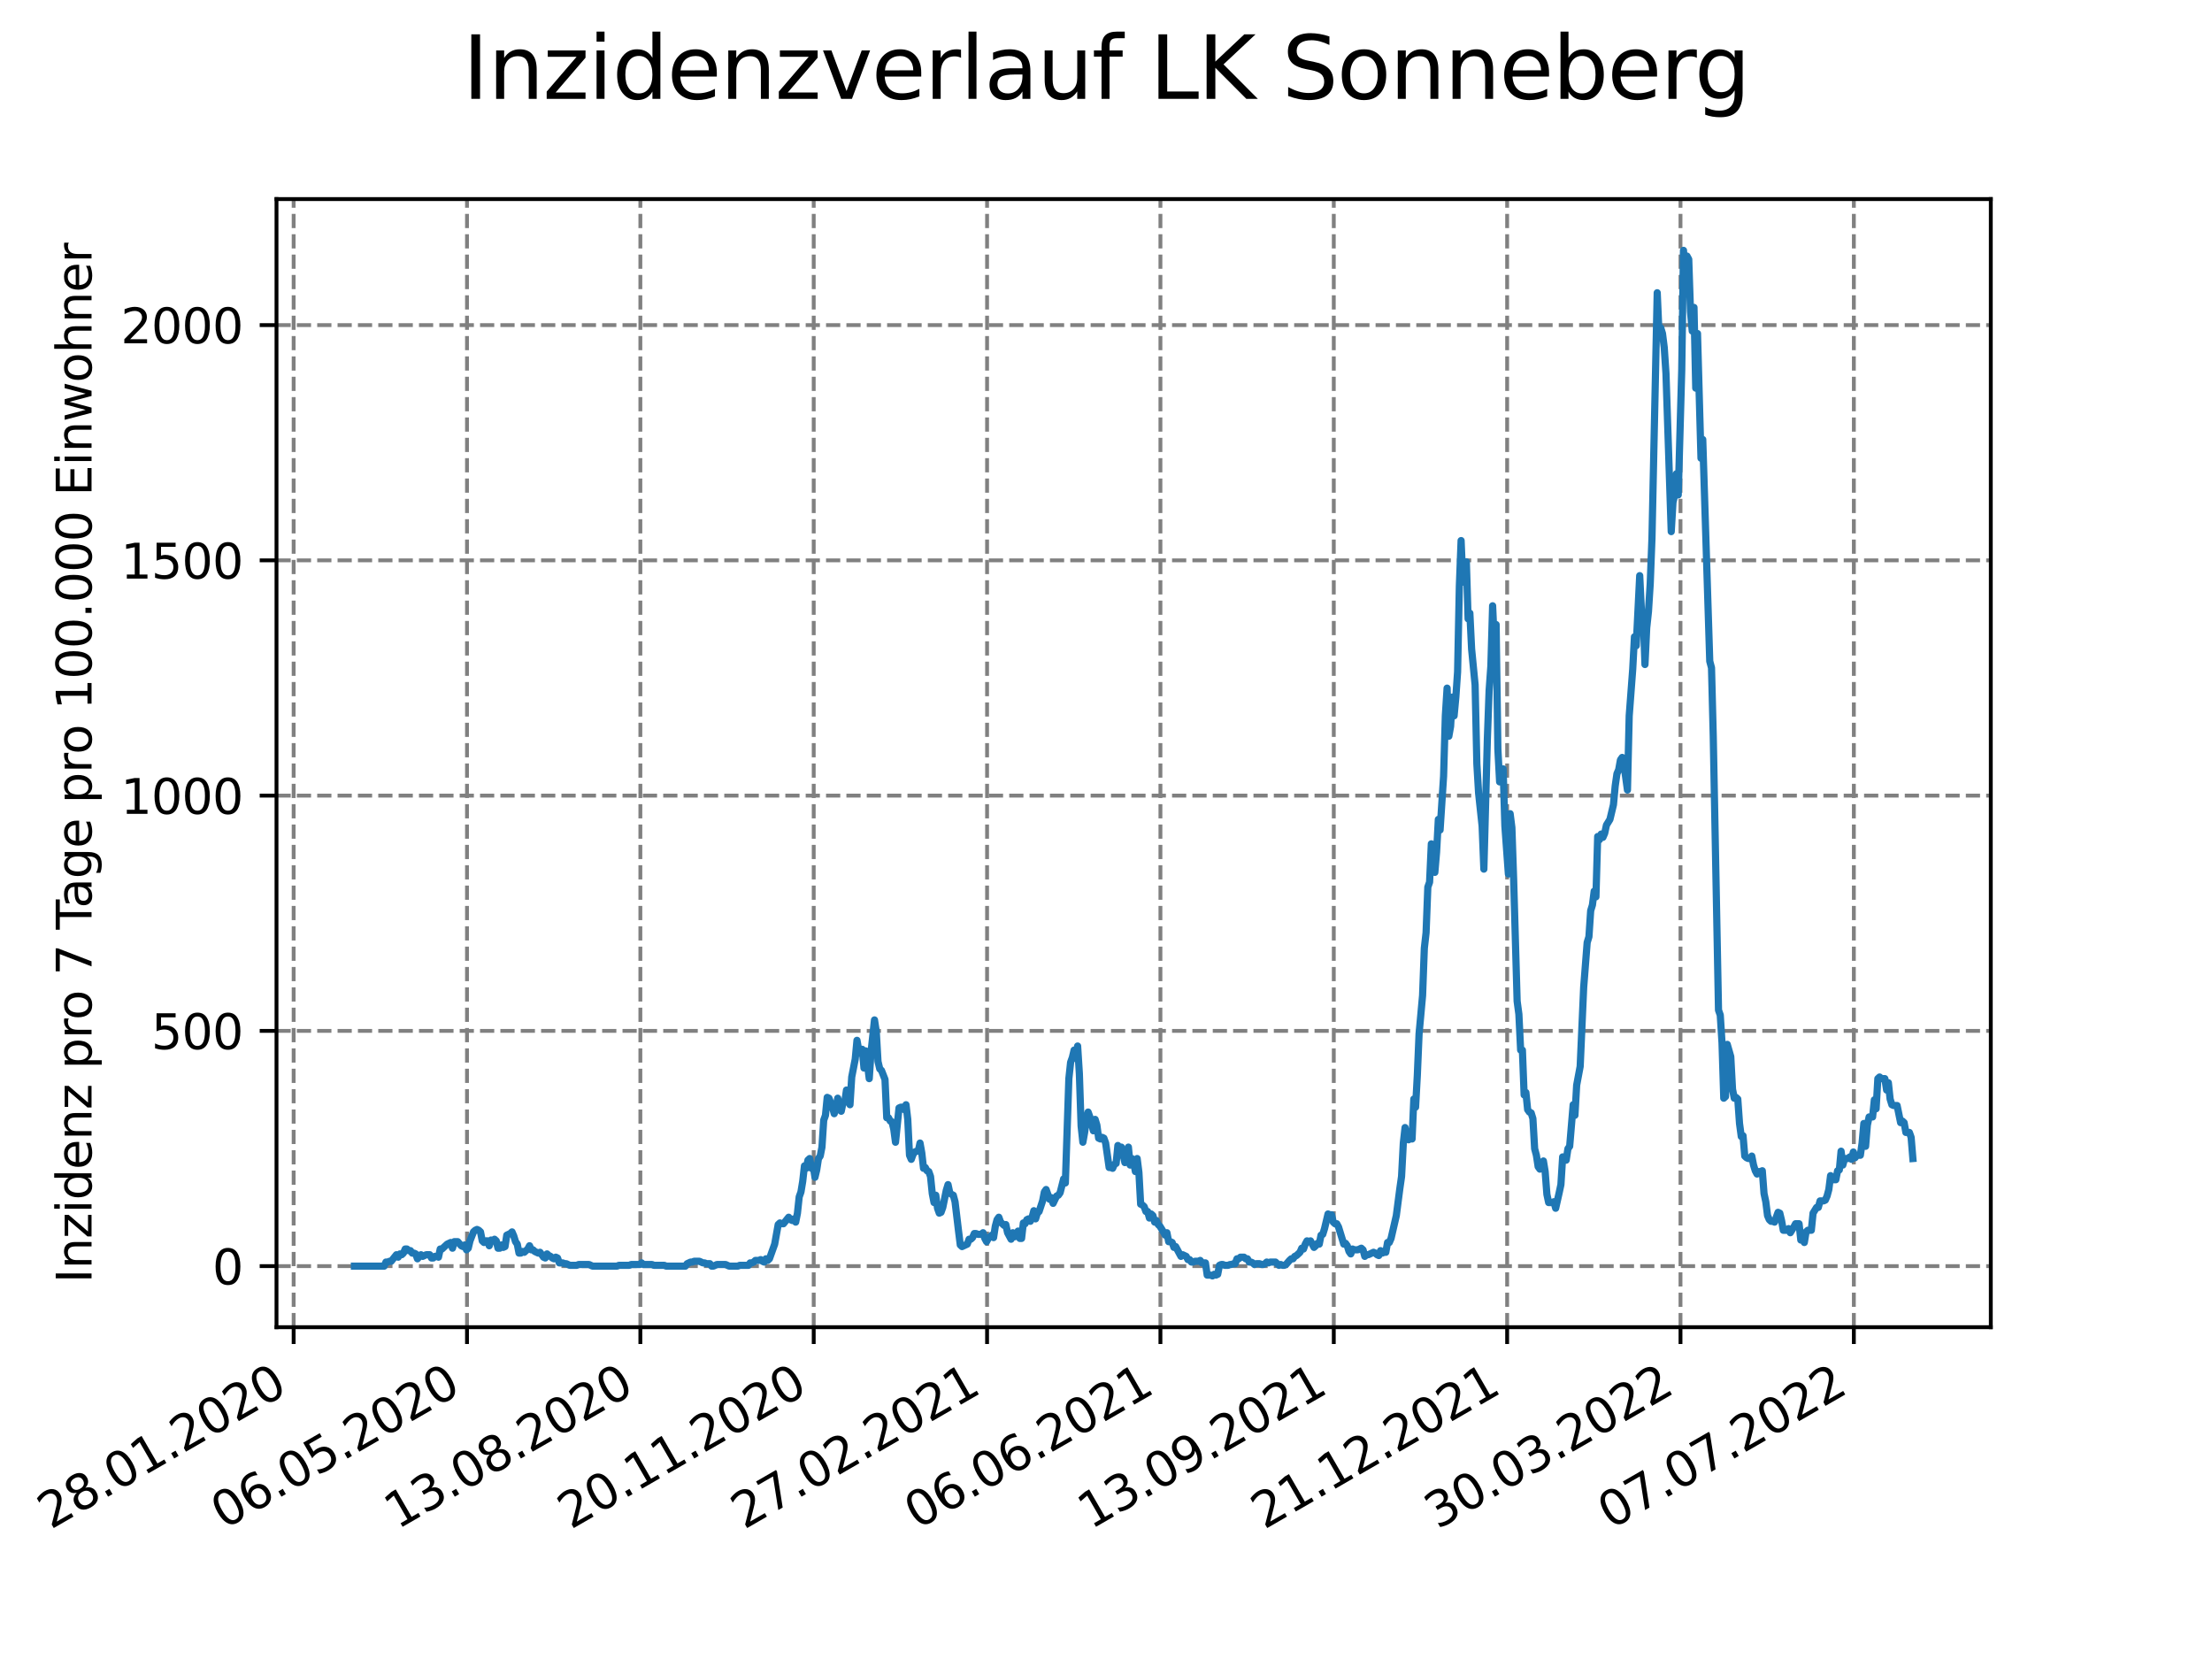 <?xml version="1.0" encoding="utf-8" standalone="no"?>
<!DOCTYPE svg PUBLIC "-//W3C//DTD SVG 1.1//EN"
  "http://www.w3.org/Graphics/SVG/1.1/DTD/svg11.dtd">
<svg xmlns:xlink="http://www.w3.org/1999/xlink" width="460.8pt" height="345.6pt" viewBox="0 0 460.8 345.6" xmlns="http://www.w3.org/2000/svg" version="1.1">
 <defs>
  <style type="text/css">*{stroke-linejoin: round; stroke-linecap: butt}</style>
 </defs>
 <g id="figure_1">
  <g id="patch_1">
   <path d="M 0 345.6 
L 460.8 345.6 
L 460.8 0 
L 0 0 
z
" style="fill: #ffffff"/>
  </g>
  <g id="axes_1">
   <g id="patch_2">
    <path d="M 57.6 276.48 
L 414.72 276.48 
L 414.72 41.472 
L 57.6 41.472 
z
" style="fill: #ffffff"/>
   </g>
   <g id="matplotlib.axis_1">
    <g id="xtick_1">
     <g id="line2d_1">
      <path d="M 61.172 276.48 
L 61.172 41.472 
" clip-path="url(#pd74b40a196)" style="fill: none; stroke-dasharray: 2.96,1.28; stroke-dashoffset: 0; stroke: #808080; stroke-width: 0.8"/>
     </g>
     <g id="line2d_2">
      <defs>
       <path id="m730371258c" d="M 0 0 
L 0 3.5 
" style="stroke: #000000; stroke-width: 0.8"/>
      </defs>
      <g>
       <use xlink:href="#m730371258c" x="61.172" y="276.48" style="stroke: #000000; stroke-width: 0.8"/>
      </g>
     </g>
     <g id="text_1">
      <!-- 28.01.2020 -->
      <g transform="translate(10.547 318.689)rotate(-30)scale(0.1 -0.1)">
       <defs>
        <path id="DejaVuSans-32" d="M 1228 531 
L 3431 531 
L 3431 0 
L 469 0 
L 469 531 
Q 828 903 1448 1529 
Q 2069 2156 2228 2338 
Q 2531 2678 2651 2914 
Q 2772 3150 2772 3378 
Q 2772 3750 2511 3984 
Q 2250 4219 1831 4219 
Q 1534 4219 1204 4116 
Q 875 4013 500 3803 
L 500 4441 
Q 881 4594 1212 4672 
Q 1544 4750 1819 4750 
Q 2544 4750 2975 4387 
Q 3406 4025 3406 3419 
Q 3406 3131 3298 2873 
Q 3191 2616 2906 2266 
Q 2828 2175 2409 1742 
Q 1991 1309 1228 531 
z
" transform="scale(0.016)"/>
        <path id="DejaVuSans-38" d="M 2034 2216 
Q 1584 2216 1326 1975 
Q 1069 1734 1069 1313 
Q 1069 891 1326 650 
Q 1584 409 2034 409 
Q 2484 409 2743 651 
Q 3003 894 3003 1313 
Q 3003 1734 2745 1975 
Q 2488 2216 2034 2216 
z
M 1403 2484 
Q 997 2584 770 2862 
Q 544 3141 544 3541 
Q 544 4100 942 4425 
Q 1341 4750 2034 4750 
Q 2731 4750 3128 4425 
Q 3525 4100 3525 3541 
Q 3525 3141 3298 2862 
Q 3072 2584 2669 2484 
Q 3125 2378 3379 2068 
Q 3634 1759 3634 1313 
Q 3634 634 3220 271 
Q 2806 -91 2034 -91 
Q 1263 -91 848 271 
Q 434 634 434 1313 
Q 434 1759 690 2068 
Q 947 2378 1403 2484 
z
M 1172 3481 
Q 1172 3119 1398 2916 
Q 1625 2713 2034 2713 
Q 2441 2713 2670 2916 
Q 2900 3119 2900 3481 
Q 2900 3844 2670 4047 
Q 2441 4250 2034 4250 
Q 1625 4250 1398 4047 
Q 1172 3844 1172 3481 
z
" transform="scale(0.016)"/>
        <path id="DejaVuSans-2e" d="M 684 794 
L 1344 794 
L 1344 0 
L 684 0 
L 684 794 
z
" transform="scale(0.016)"/>
        <path id="DejaVuSans-30" d="M 2034 4250 
Q 1547 4250 1301 3770 
Q 1056 3291 1056 2328 
Q 1056 1369 1301 889 
Q 1547 409 2034 409 
Q 2525 409 2770 889 
Q 3016 1369 3016 2328 
Q 3016 3291 2770 3770 
Q 2525 4250 2034 4250 
z
M 2034 4750 
Q 2819 4750 3233 4129 
Q 3647 3509 3647 2328 
Q 3647 1150 3233 529 
Q 2819 -91 2034 -91 
Q 1250 -91 836 529 
Q 422 1150 422 2328 
Q 422 3509 836 4129 
Q 1250 4750 2034 4750 
z
" transform="scale(0.016)"/>
        <path id="DejaVuSans-31" d="M 794 531 
L 1825 531 
L 1825 4091 
L 703 3866 
L 703 4441 
L 1819 4666 
L 2450 4666 
L 2450 531 
L 3481 531 
L 3481 0 
L 794 0 
L 794 531 
z
" transform="scale(0.016)"/>
       </defs>
       <use xlink:href="#DejaVuSans-32"/>
       <use xlink:href="#DejaVuSans-38" x="63.623"/>
       <use xlink:href="#DejaVuSans-2e" x="127.246"/>
       <use xlink:href="#DejaVuSans-30" x="159.033"/>
       <use xlink:href="#DejaVuSans-31" x="222.656"/>
       <use xlink:href="#DejaVuSans-2e" x="286.279"/>
       <use xlink:href="#DejaVuSans-32" x="318.066"/>
       <use xlink:href="#DejaVuSans-30" x="381.689"/>
       <use xlink:href="#DejaVuSans-32" x="445.312"/>
       <use xlink:href="#DejaVuSans-30" x="508.936"/>
      </g>
     </g>
    </g>
    <g id="xtick_2">
     <g id="line2d_3">
      <path d="M 97.285 276.48 
L 97.285 41.472 
" clip-path="url(#pd74b40a196)" style="fill: none; stroke-dasharray: 2.96,1.28; stroke-dashoffset: 0; stroke: #808080; stroke-width: 0.8"/>
     </g>
     <g id="line2d_4">
      <g>
       <use xlink:href="#m730371258c" x="97.285" y="276.48" style="stroke: #000000; stroke-width: 0.8"/>
      </g>
     </g>
     <g id="text_2">
      <!-- 06.05.2020 -->
      <g transform="translate(46.66 318.689)rotate(-30)scale(0.1 -0.1)">
       <defs>
        <path id="DejaVuSans-36" d="M 2113 2584 
Q 1688 2584 1439 2293 
Q 1191 2003 1191 1497 
Q 1191 994 1439 701 
Q 1688 409 2113 409 
Q 2538 409 2786 701 
Q 3034 994 3034 1497 
Q 3034 2003 2786 2293 
Q 2538 2584 2113 2584 
z
M 3366 4563 
L 3366 3988 
Q 3128 4100 2886 4159 
Q 2644 4219 2406 4219 
Q 1781 4219 1451 3797 
Q 1122 3375 1075 2522 
Q 1259 2794 1537 2939 
Q 1816 3084 2150 3084 
Q 2853 3084 3261 2657 
Q 3669 2231 3669 1497 
Q 3669 778 3244 343 
Q 2819 -91 2113 -91 
Q 1303 -91 875 529 
Q 447 1150 447 2328 
Q 447 3434 972 4092 
Q 1497 4750 2381 4750 
Q 2619 4750 2861 4703 
Q 3103 4656 3366 4563 
z
" transform="scale(0.016)"/>
        <path id="DejaVuSans-35" d="M 691 4666 
L 3169 4666 
L 3169 4134 
L 1269 4134 
L 1269 2991 
Q 1406 3038 1543 3061 
Q 1681 3084 1819 3084 
Q 2600 3084 3056 2656 
Q 3513 2228 3513 1497 
Q 3513 744 3044 326 
Q 2575 -91 1722 -91 
Q 1428 -91 1123 -41 
Q 819 9 494 109 
L 494 744 
Q 775 591 1075 516 
Q 1375 441 1709 441 
Q 2250 441 2565 725 
Q 2881 1009 2881 1497 
Q 2881 1984 2565 2268 
Q 2250 2553 1709 2553 
Q 1456 2553 1204 2497 
Q 953 2441 691 2322 
L 691 4666 
z
" transform="scale(0.016)"/>
       </defs>
       <use xlink:href="#DejaVuSans-30"/>
       <use xlink:href="#DejaVuSans-36" x="63.623"/>
       <use xlink:href="#DejaVuSans-2e" x="127.246"/>
       <use xlink:href="#DejaVuSans-30" x="159.033"/>
       <use xlink:href="#DejaVuSans-35" x="222.656"/>
       <use xlink:href="#DejaVuSans-2e" x="286.279"/>
       <use xlink:href="#DejaVuSans-32" x="318.066"/>
       <use xlink:href="#DejaVuSans-30" x="381.689"/>
       <use xlink:href="#DejaVuSans-32" x="445.312"/>
       <use xlink:href="#DejaVuSans-30" x="508.936"/>
      </g>
     </g>
    </g>
    <g id="xtick_3">
     <g id="line2d_5">
      <path d="M 133.398 276.48 
L 133.398 41.472 
" clip-path="url(#pd74b40a196)" style="fill: none; stroke-dasharray: 2.96,1.28; stroke-dashoffset: 0; stroke: #808080; stroke-width: 0.8"/>
     </g>
     <g id="line2d_6">
      <g>
       <use xlink:href="#m730371258c" x="133.398" y="276.48" style="stroke: #000000; stroke-width: 0.8"/>
      </g>
     </g>
     <g id="text_3">
      <!-- 13.08.2020 -->
      <g transform="translate(82.773 318.689)rotate(-30)scale(0.1 -0.1)">
       <defs>
        <path id="DejaVuSans-33" d="M 2597 2516 
Q 3050 2419 3304 2112 
Q 3559 1806 3559 1356 
Q 3559 666 3084 287 
Q 2609 -91 1734 -91 
Q 1441 -91 1130 -33 
Q 819 25 488 141 
L 488 750 
Q 750 597 1062 519 
Q 1375 441 1716 441 
Q 2309 441 2620 675 
Q 2931 909 2931 1356 
Q 2931 1769 2642 2001 
Q 2353 2234 1838 2234 
L 1294 2234 
L 1294 2753 
L 1863 2753 
Q 2328 2753 2575 2939 
Q 2822 3125 2822 3475 
Q 2822 3834 2567 4026 
Q 2313 4219 1838 4219 
Q 1578 4219 1281 4162 
Q 984 4106 628 3988 
L 628 4550 
Q 988 4650 1302 4700 
Q 1616 4750 1894 4750 
Q 2613 4750 3031 4423 
Q 3450 4097 3450 3541 
Q 3450 3153 3228 2886 
Q 3006 2619 2597 2516 
z
" transform="scale(0.016)"/>
       </defs>
       <use xlink:href="#DejaVuSans-31"/>
       <use xlink:href="#DejaVuSans-33" x="63.623"/>
       <use xlink:href="#DejaVuSans-2e" x="127.246"/>
       <use xlink:href="#DejaVuSans-30" x="159.033"/>
       <use xlink:href="#DejaVuSans-38" x="222.656"/>
       <use xlink:href="#DejaVuSans-2e" x="286.279"/>
       <use xlink:href="#DejaVuSans-32" x="318.066"/>
       <use xlink:href="#DejaVuSans-30" x="381.689"/>
       <use xlink:href="#DejaVuSans-32" x="445.312"/>
       <use xlink:href="#DejaVuSans-30" x="508.936"/>
      </g>
     </g>
    </g>
    <g id="xtick_4">
     <g id="line2d_7">
      <path d="M 169.512 276.48 
L 169.512 41.472 
" clip-path="url(#pd74b40a196)" style="fill: none; stroke-dasharray: 2.96,1.28; stroke-dashoffset: 0; stroke: #808080; stroke-width: 0.8"/>
     </g>
     <g id="line2d_8">
      <g>
       <use xlink:href="#m730371258c" x="169.512" y="276.48" style="stroke: #000000; stroke-width: 0.8"/>
      </g>
     </g>
     <g id="text_4">
      <!-- 20.11.2020 -->
      <g transform="translate(118.886 318.689)rotate(-30)scale(0.1 -0.1)">
       <use xlink:href="#DejaVuSans-32"/>
       <use xlink:href="#DejaVuSans-30" x="63.623"/>
       <use xlink:href="#DejaVuSans-2e" x="127.246"/>
       <use xlink:href="#DejaVuSans-31" x="159.033"/>
       <use xlink:href="#DejaVuSans-31" x="222.656"/>
       <use xlink:href="#DejaVuSans-2e" x="286.279"/>
       <use xlink:href="#DejaVuSans-32" x="318.066"/>
       <use xlink:href="#DejaVuSans-30" x="381.689"/>
       <use xlink:href="#DejaVuSans-32" x="445.312"/>
       <use xlink:href="#DejaVuSans-30" x="508.936"/>
      </g>
     </g>
    </g>
    <g id="xtick_5">
     <g id="line2d_9">
      <path d="M 205.625 276.48 
L 205.625 41.472 
" clip-path="url(#pd74b40a196)" style="fill: none; stroke-dasharray: 2.96,1.28; stroke-dashoffset: 0; stroke: #808080; stroke-width: 0.8"/>
     </g>
     <g id="line2d_10">
      <g>
       <use xlink:href="#m730371258c" x="205.625" y="276.48" style="stroke: #000000; stroke-width: 0.8"/>
      </g>
     </g>
     <g id="text_5">
      <!-- 27.02.2021 -->
      <g transform="translate(155 318.689)rotate(-30)scale(0.1 -0.1)">
       <defs>
        <path id="DejaVuSans-37" d="M 525 4666 
L 3525 4666 
L 3525 4397 
L 1831 0 
L 1172 0 
L 2766 4134 
L 525 4134 
L 525 4666 
z
" transform="scale(0.016)"/>
       </defs>
       <use xlink:href="#DejaVuSans-32"/>
       <use xlink:href="#DejaVuSans-37" x="63.623"/>
       <use xlink:href="#DejaVuSans-2e" x="127.246"/>
       <use xlink:href="#DejaVuSans-30" x="159.033"/>
       <use xlink:href="#DejaVuSans-32" x="222.656"/>
       <use xlink:href="#DejaVuSans-2e" x="286.279"/>
       <use xlink:href="#DejaVuSans-32" x="318.066"/>
       <use xlink:href="#DejaVuSans-30" x="381.689"/>
       <use xlink:href="#DejaVuSans-32" x="445.312"/>
       <use xlink:href="#DejaVuSans-31" x="508.936"/>
      </g>
     </g>
    </g>
    <g id="xtick_6">
     <g id="line2d_11">
      <path d="M 241.738 276.48 
L 241.738 41.472 
" clip-path="url(#pd74b40a196)" style="fill: none; stroke-dasharray: 2.96,1.28; stroke-dashoffset: 0; stroke: #808080; stroke-width: 0.8"/>
     </g>
     <g id="line2d_12">
      <g>
       <use xlink:href="#m730371258c" x="241.738" y="276.48" style="stroke: #000000; stroke-width: 0.8"/>
      </g>
     </g>
     <g id="text_6">
      <!-- 06.06.2021 -->
      <g transform="translate(191.113 318.689)rotate(-30)scale(0.1 -0.1)">
       <use xlink:href="#DejaVuSans-30"/>
       <use xlink:href="#DejaVuSans-36" x="63.623"/>
       <use xlink:href="#DejaVuSans-2e" x="127.246"/>
       <use xlink:href="#DejaVuSans-30" x="159.033"/>
       <use xlink:href="#DejaVuSans-36" x="222.656"/>
       <use xlink:href="#DejaVuSans-2e" x="286.279"/>
       <use xlink:href="#DejaVuSans-32" x="318.066"/>
       <use xlink:href="#DejaVuSans-30" x="381.689"/>
       <use xlink:href="#DejaVuSans-32" x="445.312"/>
       <use xlink:href="#DejaVuSans-31" x="508.936"/>
      </g>
     </g>
    </g>
    <g id="xtick_7">
     <g id="line2d_13">
      <path d="M 277.851 276.48 
L 277.851 41.472 
" clip-path="url(#pd74b40a196)" style="fill: none; stroke-dasharray: 2.96,1.28; stroke-dashoffset: 0; stroke: #808080; stroke-width: 0.8"/>
     </g>
     <g id="line2d_14">
      <g>
       <use xlink:href="#m730371258c" x="277.851" y="276.48" style="stroke: #000000; stroke-width: 0.8"/>
      </g>
     </g>
     <g id="text_7">
      <!-- 13.09.2021 -->
      <g transform="translate(227.226 318.689)rotate(-30)scale(0.1 -0.1)">
       <defs>
        <path id="DejaVuSans-39" d="M 703 97 
L 703 672 
Q 941 559 1184 500 
Q 1428 441 1663 441 
Q 2288 441 2617 861 
Q 2947 1281 2994 2138 
Q 2813 1869 2534 1725 
Q 2256 1581 1919 1581 
Q 1219 1581 811 2004 
Q 403 2428 403 3163 
Q 403 3881 828 4315 
Q 1253 4750 1959 4750 
Q 2769 4750 3195 4129 
Q 3622 3509 3622 2328 
Q 3622 1225 3098 567 
Q 2575 -91 1691 -91 
Q 1453 -91 1209 -44 
Q 966 3 703 97 
z
M 1959 2075 
Q 2384 2075 2632 2365 
Q 2881 2656 2881 3163 
Q 2881 3666 2632 3958 
Q 2384 4250 1959 4250 
Q 1534 4250 1286 3958 
Q 1038 3666 1038 3163 
Q 1038 2656 1286 2365 
Q 1534 2075 1959 2075 
z
" transform="scale(0.016)"/>
       </defs>
       <use xlink:href="#DejaVuSans-31"/>
       <use xlink:href="#DejaVuSans-33" x="63.623"/>
       <use xlink:href="#DejaVuSans-2e" x="127.246"/>
       <use xlink:href="#DejaVuSans-30" x="159.033"/>
       <use xlink:href="#DejaVuSans-39" x="222.656"/>
       <use xlink:href="#DejaVuSans-2e" x="286.279"/>
       <use xlink:href="#DejaVuSans-32" x="318.066"/>
       <use xlink:href="#DejaVuSans-30" x="381.689"/>
       <use xlink:href="#DejaVuSans-32" x="445.312"/>
       <use xlink:href="#DejaVuSans-31" x="508.936"/>
      </g>
     </g>
    </g>
    <g id="xtick_8">
     <g id="line2d_15">
      <path d="M 313.965 276.48 
L 313.965 41.472 
" clip-path="url(#pd74b40a196)" style="fill: none; stroke-dasharray: 2.96,1.28; stroke-dashoffset: 0; stroke: #808080; stroke-width: 0.8"/>
     </g>
     <g id="line2d_16">
      <g>
       <use xlink:href="#m730371258c" x="313.965" y="276.48" style="stroke: #000000; stroke-width: 0.8"/>
      </g>
     </g>
     <g id="text_8">
      <!-- 21.12.2021 -->
      <g transform="translate(263.339 318.689)rotate(-30)scale(0.1 -0.1)">
       <use xlink:href="#DejaVuSans-32"/>
       <use xlink:href="#DejaVuSans-31" x="63.623"/>
       <use xlink:href="#DejaVuSans-2e" x="127.246"/>
       <use xlink:href="#DejaVuSans-31" x="159.033"/>
       <use xlink:href="#DejaVuSans-32" x="222.656"/>
       <use xlink:href="#DejaVuSans-2e" x="286.279"/>
       <use xlink:href="#DejaVuSans-32" x="318.066"/>
       <use xlink:href="#DejaVuSans-30" x="381.689"/>
       <use xlink:href="#DejaVuSans-32" x="445.312"/>
       <use xlink:href="#DejaVuSans-31" x="508.936"/>
      </g>
     </g>
    </g>
    <g id="xtick_9">
     <g id="line2d_17">
      <path d="M 350.078 276.48 
L 350.078 41.472 
" clip-path="url(#pd74b40a196)" style="fill: none; stroke-dasharray: 2.96,1.28; stroke-dashoffset: 0; stroke: #808080; stroke-width: 0.8"/>
     </g>
     <g id="line2d_18">
      <g>
       <use xlink:href="#m730371258c" x="350.078" y="276.48" style="stroke: #000000; stroke-width: 0.8"/>
      </g>
     </g>
     <g id="text_9">
      <!-- 30.03.2022 -->
      <g transform="translate(299.453 318.689)rotate(-30)scale(0.1 -0.1)">
       <use xlink:href="#DejaVuSans-33"/>
       <use xlink:href="#DejaVuSans-30" x="63.623"/>
       <use xlink:href="#DejaVuSans-2e" x="127.246"/>
       <use xlink:href="#DejaVuSans-30" x="159.033"/>
       <use xlink:href="#DejaVuSans-33" x="222.656"/>
       <use xlink:href="#DejaVuSans-2e" x="286.279"/>
       <use xlink:href="#DejaVuSans-32" x="318.066"/>
       <use xlink:href="#DejaVuSans-30" x="381.689"/>
       <use xlink:href="#DejaVuSans-32" x="445.312"/>
       <use xlink:href="#DejaVuSans-32" x="508.936"/>
      </g>
     </g>
    </g>
    <g id="xtick_10">
     <g id="line2d_19">
      <path d="M 386.191 276.48 
L 386.191 41.472 
" clip-path="url(#pd74b40a196)" style="fill: none; stroke-dasharray: 2.96,1.28; stroke-dashoffset: 0; stroke: #808080; stroke-width: 0.8"/>
     </g>
     <g id="line2d_20">
      <g>
       <use xlink:href="#m730371258c" x="386.191" y="276.48" style="stroke: #000000; stroke-width: 0.8"/>
      </g>
     </g>
     <g id="text_10">
      <!-- 07.07.2022 -->
      <g transform="translate(335.566 318.689)rotate(-30)scale(0.1 -0.1)">
       <use xlink:href="#DejaVuSans-30"/>
       <use xlink:href="#DejaVuSans-37" x="63.623"/>
       <use xlink:href="#DejaVuSans-2e" x="127.246"/>
       <use xlink:href="#DejaVuSans-30" x="159.033"/>
       <use xlink:href="#DejaVuSans-37" x="222.656"/>
       <use xlink:href="#DejaVuSans-2e" x="286.279"/>
       <use xlink:href="#DejaVuSans-32" x="318.066"/>
       <use xlink:href="#DejaVuSans-30" x="381.689"/>
       <use xlink:href="#DejaVuSans-32" x="445.312"/>
       <use xlink:href="#DejaVuSans-32" x="508.936"/>
      </g>
     </g>
    </g>
   </g>
   <g id="matplotlib.axis_2">
    <g id="ytick_1">
     <g id="line2d_21">
      <path d="M 57.6 263.76 
L 414.72 263.76 
" clip-path="url(#pd74b40a196)" style="fill: none; stroke-dasharray: 2.96,1.28; stroke-dashoffset: 0; stroke: #808080; stroke-width: 0.8"/>
     </g>
     <g id="line2d_22">
      <defs>
       <path id="m559f03519d" d="M 0 0 
L -3.5 0 
" style="stroke: #000000; stroke-width: 0.8"/>
      </defs>
      <g>
       <use xlink:href="#m559f03519d" x="57.6" y="263.76" style="stroke: #000000; stroke-width: 0.8"/>
      </g>
     </g>
     <g id="text_11">
      <!-- 0 -->
      <g transform="translate(44.237 267.559)scale(0.1 -0.1)">
       <use xlink:href="#DejaVuSans-30"/>
      </g>
     </g>
    </g>
    <g id="ytick_2">
     <g id="line2d_23">
      <path d="M 57.6 214.75 
L 414.72 214.75 
" clip-path="url(#pd74b40a196)" style="fill: none; stroke-dasharray: 2.96,1.28; stroke-dashoffset: 0; stroke: #808080; stroke-width: 0.8"/>
     </g>
     <g id="line2d_24">
      <g>
       <use xlink:href="#m559f03519d" x="57.6" y="214.75" style="stroke: #000000; stroke-width: 0.8"/>
      </g>
     </g>
     <g id="text_12">
      <!-- 500 -->
      <g transform="translate(31.512 218.549)scale(0.1 -0.1)">
       <use xlink:href="#DejaVuSans-35"/>
       <use xlink:href="#DejaVuSans-30" x="63.623"/>
       <use xlink:href="#DejaVuSans-30" x="127.246"/>
      </g>
     </g>
    </g>
    <g id="ytick_3">
     <g id="line2d_25">
      <path d="M 57.6 165.74 
L 414.72 165.74 
" clip-path="url(#pd74b40a196)" style="fill: none; stroke-dasharray: 2.96,1.28; stroke-dashoffset: 0; stroke: #808080; stroke-width: 0.8"/>
     </g>
     <g id="line2d_26">
      <g>
       <use xlink:href="#m559f03519d" x="57.6" y="165.74" style="stroke: #000000; stroke-width: 0.8"/>
      </g>
     </g>
     <g id="text_13">
      <!-- 1000 -->
      <g transform="translate(25.15 169.539)scale(0.1 -0.1)">
       <use xlink:href="#DejaVuSans-31"/>
       <use xlink:href="#DejaVuSans-30" x="63.623"/>
       <use xlink:href="#DejaVuSans-30" x="127.246"/>
       <use xlink:href="#DejaVuSans-30" x="190.869"/>
      </g>
     </g>
    </g>
    <g id="ytick_4">
     <g id="line2d_27">
      <path d="M 57.6 116.73 
L 414.72 116.73 
" clip-path="url(#pd74b40a196)" style="fill: none; stroke-dasharray: 2.96,1.28; stroke-dashoffset: 0; stroke: #808080; stroke-width: 0.8"/>
     </g>
     <g id="line2d_28">
      <g>
       <use xlink:href="#m559f03519d" x="57.6" y="116.73" style="stroke: #000000; stroke-width: 0.8"/>
      </g>
     </g>
     <g id="text_14">
      <!-- 1500 -->
      <g transform="translate(25.15 120.53)scale(0.1 -0.1)">
       <use xlink:href="#DejaVuSans-31"/>
       <use xlink:href="#DejaVuSans-35" x="63.623"/>
       <use xlink:href="#DejaVuSans-30" x="127.246"/>
       <use xlink:href="#DejaVuSans-30" x="190.869"/>
      </g>
     </g>
    </g>
    <g id="ytick_5">
     <g id="line2d_29">
      <path d="M 57.6 67.721 
L 414.72 67.721 
" clip-path="url(#pd74b40a196)" style="fill: none; stroke-dasharray: 2.96,1.28; stroke-dashoffset: 0; stroke: #808080; stroke-width: 0.8"/>
     </g>
     <g id="line2d_30">
      <g>
       <use xlink:href="#m559f03519d" x="57.6" y="67.721" style="stroke: #000000; stroke-width: 0.8"/>
      </g>
     </g>
     <g id="text_15">
      <!-- 2000 -->
      <g transform="translate(25.15 71.52)scale(0.1 -0.1)">
       <use xlink:href="#DejaVuSans-32"/>
       <use xlink:href="#DejaVuSans-30" x="63.623"/>
       <use xlink:href="#DejaVuSans-30" x="127.246"/>
       <use xlink:href="#DejaVuSans-30" x="190.869"/>
      </g>
     </g>
    </g>
    <g id="text_16">
     <!-- Inzidenz pro 7 Tage pro 100.000 Einwohner -->
     <g transform="translate(19.07 267.301)rotate(-90)scale(0.1 -0.1)">
      <defs>
       <path id="DejaVuSans-49" d="M 628 4666 
L 1259 4666 
L 1259 0 
L 628 0 
L 628 4666 
z
" transform="scale(0.016)"/>
       <path id="DejaVuSans-6e" d="M 3513 2113 
L 3513 0 
L 2938 0 
L 2938 2094 
Q 2938 2591 2744 2837 
Q 2550 3084 2163 3084 
Q 1697 3084 1428 2787 
Q 1159 2491 1159 1978 
L 1159 0 
L 581 0 
L 581 3500 
L 1159 3500 
L 1159 2956 
Q 1366 3272 1645 3428 
Q 1925 3584 2291 3584 
Q 2894 3584 3203 3211 
Q 3513 2838 3513 2113 
z
" transform="scale(0.016)"/>
       <path id="DejaVuSans-7a" d="M 353 3500 
L 3084 3500 
L 3084 2975 
L 922 459 
L 3084 459 
L 3084 0 
L 275 0 
L 275 525 
L 2438 3041 
L 353 3041 
L 353 3500 
z
" transform="scale(0.016)"/>
       <path id="DejaVuSans-69" d="M 603 3500 
L 1178 3500 
L 1178 0 
L 603 0 
L 603 3500 
z
M 603 4863 
L 1178 4863 
L 1178 4134 
L 603 4134 
L 603 4863 
z
" transform="scale(0.016)"/>
       <path id="DejaVuSans-64" d="M 2906 2969 
L 2906 4863 
L 3481 4863 
L 3481 0 
L 2906 0 
L 2906 525 
Q 2725 213 2448 61 
Q 2172 -91 1784 -91 
Q 1150 -91 751 415 
Q 353 922 353 1747 
Q 353 2572 751 3078 
Q 1150 3584 1784 3584 
Q 2172 3584 2448 3432 
Q 2725 3281 2906 2969 
z
M 947 1747 
Q 947 1113 1208 752 
Q 1469 391 1925 391 
Q 2381 391 2643 752 
Q 2906 1113 2906 1747 
Q 2906 2381 2643 2742 
Q 2381 3103 1925 3103 
Q 1469 3103 1208 2742 
Q 947 2381 947 1747 
z
" transform="scale(0.016)"/>
       <path id="DejaVuSans-65" d="M 3597 1894 
L 3597 1613 
L 953 1613 
Q 991 1019 1311 708 
Q 1631 397 2203 397 
Q 2534 397 2845 478 
Q 3156 559 3463 722 
L 3463 178 
Q 3153 47 2828 -22 
Q 2503 -91 2169 -91 
Q 1331 -91 842 396 
Q 353 884 353 1716 
Q 353 2575 817 3079 
Q 1281 3584 2069 3584 
Q 2775 3584 3186 3129 
Q 3597 2675 3597 1894 
z
M 3022 2063 
Q 3016 2534 2758 2815 
Q 2500 3097 2075 3097 
Q 1594 3097 1305 2825 
Q 1016 2553 972 2059 
L 3022 2063 
z
" transform="scale(0.016)"/>
       <path id="DejaVuSans-20" transform="scale(0.016)"/>
       <path id="DejaVuSans-70" d="M 1159 525 
L 1159 -1331 
L 581 -1331 
L 581 3500 
L 1159 3500 
L 1159 2969 
Q 1341 3281 1617 3432 
Q 1894 3584 2278 3584 
Q 2916 3584 3314 3078 
Q 3713 2572 3713 1747 
Q 3713 922 3314 415 
Q 2916 -91 2278 -91 
Q 1894 -91 1617 61 
Q 1341 213 1159 525 
z
M 3116 1747 
Q 3116 2381 2855 2742 
Q 2594 3103 2138 3103 
Q 1681 3103 1420 2742 
Q 1159 2381 1159 1747 
Q 1159 1113 1420 752 
Q 1681 391 2138 391 
Q 2594 391 2855 752 
Q 3116 1113 3116 1747 
z
" transform="scale(0.016)"/>
       <path id="DejaVuSans-72" d="M 2631 2963 
Q 2534 3019 2420 3045 
Q 2306 3072 2169 3072 
Q 1681 3072 1420 2755 
Q 1159 2438 1159 1844 
L 1159 0 
L 581 0 
L 581 3500 
L 1159 3500 
L 1159 2956 
Q 1341 3275 1631 3429 
Q 1922 3584 2338 3584 
Q 2397 3584 2469 3576 
Q 2541 3569 2628 3553 
L 2631 2963 
z
" transform="scale(0.016)"/>
       <path id="DejaVuSans-6f" d="M 1959 3097 
Q 1497 3097 1228 2736 
Q 959 2375 959 1747 
Q 959 1119 1226 758 
Q 1494 397 1959 397 
Q 2419 397 2687 759 
Q 2956 1122 2956 1747 
Q 2956 2369 2687 2733 
Q 2419 3097 1959 3097 
z
M 1959 3584 
Q 2709 3584 3137 3096 
Q 3566 2609 3566 1747 
Q 3566 888 3137 398 
Q 2709 -91 1959 -91 
Q 1206 -91 779 398 
Q 353 888 353 1747 
Q 353 2609 779 3096 
Q 1206 3584 1959 3584 
z
" transform="scale(0.016)"/>
       <path id="DejaVuSans-54" d="M -19 4666 
L 3928 4666 
L 3928 4134 
L 2272 4134 
L 2272 0 
L 1638 0 
L 1638 4134 
L -19 4134 
L -19 4666 
z
" transform="scale(0.016)"/>
       <path id="DejaVuSans-61" d="M 2194 1759 
Q 1497 1759 1228 1600 
Q 959 1441 959 1056 
Q 959 750 1161 570 
Q 1363 391 1709 391 
Q 2188 391 2477 730 
Q 2766 1069 2766 1631 
L 2766 1759 
L 2194 1759 
z
M 3341 1997 
L 3341 0 
L 2766 0 
L 2766 531 
Q 2569 213 2275 61 
Q 1981 -91 1556 -91 
Q 1019 -91 701 211 
Q 384 513 384 1019 
Q 384 1609 779 1909 
Q 1175 2209 1959 2209 
L 2766 2209 
L 2766 2266 
Q 2766 2663 2505 2880 
Q 2244 3097 1772 3097 
Q 1472 3097 1187 3025 
Q 903 2953 641 2809 
L 641 3341 
Q 956 3463 1253 3523 
Q 1550 3584 1831 3584 
Q 2591 3584 2966 3190 
Q 3341 2797 3341 1997 
z
" transform="scale(0.016)"/>
       <path id="DejaVuSans-67" d="M 2906 1791 
Q 2906 2416 2648 2759 
Q 2391 3103 1925 3103 
Q 1463 3103 1205 2759 
Q 947 2416 947 1791 
Q 947 1169 1205 825 
Q 1463 481 1925 481 
Q 2391 481 2648 825 
Q 2906 1169 2906 1791 
z
M 3481 434 
Q 3481 -459 3084 -895 
Q 2688 -1331 1869 -1331 
Q 1566 -1331 1297 -1286 
Q 1028 -1241 775 -1147 
L 775 -588 
Q 1028 -725 1275 -790 
Q 1522 -856 1778 -856 
Q 2344 -856 2625 -561 
Q 2906 -266 2906 331 
L 2906 616 
Q 2728 306 2450 153 
Q 2172 0 1784 0 
Q 1141 0 747 490 
Q 353 981 353 1791 
Q 353 2603 747 3093 
Q 1141 3584 1784 3584 
Q 2172 3584 2450 3431 
Q 2728 3278 2906 2969 
L 2906 3500 
L 3481 3500 
L 3481 434 
z
" transform="scale(0.016)"/>
       <path id="DejaVuSans-45" d="M 628 4666 
L 3578 4666 
L 3578 4134 
L 1259 4134 
L 1259 2753 
L 3481 2753 
L 3481 2222 
L 1259 2222 
L 1259 531 
L 3634 531 
L 3634 0 
L 628 0 
L 628 4666 
z
" transform="scale(0.016)"/>
       <path id="DejaVuSans-77" d="M 269 3500 
L 844 3500 
L 1563 769 
L 2278 3500 
L 2956 3500 
L 3675 769 
L 4391 3500 
L 4966 3500 
L 4050 0 
L 3372 0 
L 2619 2869 
L 1863 0 
L 1184 0 
L 269 3500 
z
" transform="scale(0.016)"/>
       <path id="DejaVuSans-68" d="M 3513 2113 
L 3513 0 
L 2938 0 
L 2938 2094 
Q 2938 2591 2744 2837 
Q 2550 3084 2163 3084 
Q 1697 3084 1428 2787 
Q 1159 2491 1159 1978 
L 1159 0 
L 581 0 
L 581 4863 
L 1159 4863 
L 1159 2956 
Q 1366 3272 1645 3428 
Q 1925 3584 2291 3584 
Q 2894 3584 3203 3211 
Q 3513 2838 3513 2113 
z
" transform="scale(0.016)"/>
      </defs>
      <use xlink:href="#DejaVuSans-49"/>
      <use xlink:href="#DejaVuSans-6e" x="29.492"/>
      <use xlink:href="#DejaVuSans-7a" x="92.871"/>
      <use xlink:href="#DejaVuSans-69" x="145.361"/>
      <use xlink:href="#DejaVuSans-64" x="173.145"/>
      <use xlink:href="#DejaVuSans-65" x="236.621"/>
      <use xlink:href="#DejaVuSans-6e" x="298.145"/>
      <use xlink:href="#DejaVuSans-7a" x="361.523"/>
      <use xlink:href="#DejaVuSans-20" x="414.014"/>
      <use xlink:href="#DejaVuSans-70" x="445.801"/>
      <use xlink:href="#DejaVuSans-72" x="509.277"/>
      <use xlink:href="#DejaVuSans-6f" x="548.141"/>
      <use xlink:href="#DejaVuSans-20" x="609.322"/>
      <use xlink:href="#DejaVuSans-37" x="641.109"/>
      <use xlink:href="#DejaVuSans-20" x="704.732"/>
      <use xlink:href="#DejaVuSans-54" x="736.52"/>
      <use xlink:href="#DejaVuSans-61" x="781.104"/>
      <use xlink:href="#DejaVuSans-67" x="842.383"/>
      <use xlink:href="#DejaVuSans-65" x="905.859"/>
      <use xlink:href="#DejaVuSans-20" x="967.383"/>
      <use xlink:href="#DejaVuSans-70" x="999.17"/>
      <use xlink:href="#DejaVuSans-72" x="1062.646"/>
      <use xlink:href="#DejaVuSans-6f" x="1101.51"/>
      <use xlink:href="#DejaVuSans-20" x="1162.691"/>
      <use xlink:href="#DejaVuSans-31" x="1194.479"/>
      <use xlink:href="#DejaVuSans-30" x="1258.102"/>
      <use xlink:href="#DejaVuSans-30" x="1321.725"/>
      <use xlink:href="#DejaVuSans-2e" x="1385.348"/>
      <use xlink:href="#DejaVuSans-30" x="1417.135"/>
      <use xlink:href="#DejaVuSans-30" x="1480.758"/>
      <use xlink:href="#DejaVuSans-30" x="1544.381"/>
      <use xlink:href="#DejaVuSans-20" x="1608.004"/>
      <use xlink:href="#DejaVuSans-45" x="1639.791"/>
      <use xlink:href="#DejaVuSans-69" x="1702.975"/>
      <use xlink:href="#DejaVuSans-6e" x="1730.758"/>
      <use xlink:href="#DejaVuSans-77" x="1794.137"/>
      <use xlink:href="#DejaVuSans-6f" x="1875.924"/>
      <use xlink:href="#DejaVuSans-68" x="1937.105"/>
      <use xlink:href="#DejaVuSans-6e" x="2000.484"/>
      <use xlink:href="#DejaVuSans-65" x="2063.863"/>
      <use xlink:href="#DejaVuSans-72" x="2125.387"/>
     </g>
    </g>
   </g>
   <g id="line2d_31">
    <path d="M 73.833 263.76 
L 80.034 263.76 
L 80.399 262.911 
L 80.764 262.911 
L 81.128 262.741 
L 81.493 262.741 
L 82.587 261.382 
L 82.952 261.892 
L 83.317 261.212 
L 83.682 261.382 
L 84.047 261.043 
L 84.411 260.193 
L 84.776 260.193 
L 85.141 260.533 
L 85.506 260.533 
L 85.87 261.043 
L 86.235 261.043 
L 86.6 261.212 
L 86.965 262.231 
L 87.694 261.382 
L 88.059 261.722 
L 88.789 261.382 
L 89.518 261.382 
L 89.883 262.062 
L 90.248 262.062 
L 90.613 261.722 
L 90.977 261.722 
L 91.342 261.892 
L 91.707 260.193 
L 92.072 260.193 
L 93.166 259.175 
L 93.896 258.835 
L 94.26 260.024 
L 94.625 258.665 
L 95.355 258.665 
L 96.084 259.514 
L 96.449 259.684 
L 96.814 259.344 
L 97.179 260.363 
L 97.543 260.024 
L 97.908 258.495 
L 98.638 256.627 
L 99.003 256.287 
L 99.367 256.118 
L 99.732 256.287 
L 100.097 256.627 
L 100.462 258.495 
L 100.826 258.835 
L 101.191 258.495 
L 101.556 258.495 
L 101.921 259.514 
L 102.286 258.325 
L 102.65 258.495 
L 103.015 258.156 
L 103.38 258.495 
L 103.745 260.024 
L 104.109 260.024 
L 104.474 259.344 
L 104.839 259.854 
L 105.204 259.684 
L 105.569 257.306 
L 106.298 256.967 
L 106.663 256.627 
L 107.028 257.476 
L 107.393 258.665 
L 107.757 259.175 
L 108.122 261.043 
L 108.487 261.043 
L 108.852 260.703 
L 109.216 260.873 
L 109.946 260.193 
L 110.311 259.514 
L 110.676 260.363 
L 111.04 260.363 
L 111.405 260.703 
L 112.135 261.043 
L 112.499 260.873 
L 113.229 261.892 
L 113.594 262.062 
L 113.959 261.212 
L 114.323 261.552 
L 114.688 261.722 
L 115.053 262.062 
L 115.418 262.231 
L 115.782 261.892 
L 116.147 262.062 
L 116.512 263.081 
L 117.242 263.081 
L 117.606 263.25 
L 117.971 263.25 
L 118.701 263.59 
L 120.16 263.59 
L 120.525 263.42 
L 122.713 263.42 
L 123.443 263.76 
L 128.55 263.76 
L 128.915 263.59 
L 131.103 263.59 
L 131.468 263.42 
L 133.292 263.42 
L 133.657 263.081 
L 134.021 263.42 
L 135.845 263.42 
L 136.21 263.59 
L 138.399 263.59 
L 138.764 263.76 
L 142.776 263.76 
L 143.141 263.25 
L 143.871 262.911 
L 144.235 262.911 
L 144.6 262.741 
L 145.694 262.741 
L 146.424 263.081 
L 146.789 263.081 
L 147.154 263.25 
L 147.883 263.25 
L 148.248 263.76 
L 148.613 263.76 
L 149.342 263.42 
L 151.166 263.42 
L 151.896 263.76 
L 153.72 263.76 
L 154.084 263.59 
L 155.908 263.59 
L 156.273 263.081 
L 156.638 263.081 
L 157.003 262.911 
L 157.367 262.571 
L 158.097 262.571 
L 158.462 262.401 
L 158.827 262.741 
L 159.191 262.911 
L 159.556 262.231 
L 159.921 262.571 
L 160.286 262.231 
L 161.015 260.193 
L 161.38 259.175 
L 162.11 255.099 
L 162.474 254.759 
L 162.839 254.929 
L 163.204 254.929 
L 164.298 253.57 
L 164.663 254.08 
L 165.028 254.25 
L 165.393 253.91 
L 165.757 254.589 
L 166.122 252.721 
L 166.487 249.325 
L 166.852 248.306 
L 167.217 246.098 
L 167.581 242.871 
L 167.946 243.381 
L 168.311 241.682 
L 168.676 241.343 
L 169.04 243.381 
L 169.405 242.871 
L 169.77 245.249 
L 170.135 243.72 
L 170.5 241.343 
L 170.864 240.833 
L 171.229 238.965 
L 171.594 233.361 
L 171.959 232.342 
L 172.323 228.605 
L 172.688 228.775 
L 173.418 230.643 
L 173.783 232.002 
L 174.147 230.983 
L 174.512 228.775 
L 175.242 231.493 
L 175.606 229.794 
L 175.971 229.624 
L 176.336 227.077 
L 176.701 229.115 
L 177.066 230.134 
L 177.43 224.36 
L 178.16 220.624 
L 178.525 216.718 
L 178.889 218.755 
L 179.254 219.435 
L 179.619 218.586 
L 179.984 222.492 
L 180.349 218.925 
L 181.078 224.699 
L 181.443 219.265 
L 182.173 212.472 
L 182.537 214.849 
L 182.902 221.133 
L 183.267 222.662 
L 183.632 223.001 
L 184.361 224.869 
L 184.726 232.851 
L 185.091 232.851 
L 185.456 233.53 
L 185.82 233.7 
L 186.185 235.229 
L 186.55 237.946 
L 187.279 230.813 
L 187.644 230.643 
L 188.009 230.643 
L 188.374 231.153 
L 188.739 230.134 
L 189.103 233.191 
L 189.468 240.663 
L 189.833 241.512 
L 190.198 240.493 
L 190.562 239.984 
L 190.927 239.814 
L 191.292 239.814 
L 191.657 238.116 
L 192.022 240.154 
L 192.386 243.381 
L 192.751 243.211 
L 193.116 243.89 
L 193.481 244.06 
L 193.845 245.079 
L 194.21 248.645 
L 194.575 250.513 
L 194.94 248.985 
L 195.305 251.702 
L 195.669 252.721 
L 196.034 252.551 
L 196.399 251.532 
L 197.128 247.966 
L 197.493 246.777 
L 197.858 248.475 
L 198.223 248.815 
L 198.588 248.985 
L 198.952 250.343 
L 199.682 256.457 
L 200.047 259.344 
L 200.412 259.684 
L 201.506 259.175 
L 201.871 258.156 
L 202.235 258.156 
L 202.6 257.816 
L 202.965 256.967 
L 203.33 256.967 
L 203.695 257.137 
L 204.424 257.137 
L 204.789 256.797 
L 205.154 257.986 
L 205.518 258.665 
L 205.883 257.986 
L 206.613 257.306 
L 206.978 257.816 
L 207.342 255.438 
L 207.707 254.08 
L 208.072 253.57 
L 208.437 254.589 
L 209.166 255.268 
L 209.531 255.099 
L 209.896 256.797 
L 210.625 258.156 
L 210.99 256.797 
L 211.355 257.646 
L 211.72 257.476 
L 212.084 256.457 
L 212.449 257.986 
L 212.814 257.986 
L 213.179 254.759 
L 213.544 254.929 
L 213.908 254.08 
L 214.273 253.91 
L 214.638 254.419 
L 215.003 253.57 
L 215.368 252.212 
L 215.732 253.91 
L 216.097 252.721 
L 216.462 252.381 
L 217.191 250.174 
L 217.556 248.306 
L 217.921 247.796 
L 218.651 249.834 
L 219.015 249.494 
L 219.38 250.683 
L 220.11 249.155 
L 220.474 248.985 
L 220.839 248.475 
L 221.569 245.588 
L 221.934 246.437 
L 222.663 224.699 
L 223.028 221.303 
L 223.393 220.284 
L 223.757 218.755 
L 224.122 220.454 
L 224.487 217.906 
L 224.852 223.68 
L 225.217 234.549 
L 225.581 237.946 
L 225.946 235.908 
L 226.311 233.191 
L 226.676 231.662 
L 227.04 232.681 
L 227.77 235.568 
L 228.135 233.191 
L 228.5 234.38 
L 228.864 237.097 
L 229.229 237.267 
L 229.594 236.927 
L 229.959 237.097 
L 230.324 238.116 
L 231.053 243.211 
L 231.418 243.211 
L 231.783 243.381 
L 232.147 242.531 
L 232.512 242.362 
L 232.877 238.625 
L 233.242 240.154 
L 233.607 238.965 
L 234.336 242.192 
L 234.701 241.682 
L 235.066 238.965 
L 235.43 242.701 
L 235.795 241.343 
L 236.16 242.192 
L 236.525 244.06 
L 236.89 241.343 
L 237.254 244.23 
L 237.619 250.853 
L 237.984 251.023 
L 238.349 251.362 
L 238.713 252.381 
L 239.078 252.381 
L 239.443 253.74 
L 239.808 252.891 
L 240.173 253.231 
L 240.537 254.589 
L 240.902 254.25 
L 241.267 255.099 
L 241.632 255.438 
L 242.361 256.627 
L 242.726 257.306 
L 243.091 256.797 
L 243.456 258.665 
L 243.82 258.665 
L 244.185 258.835 
L 244.55 259.854 
L 244.915 259.684 
L 246.009 261.722 
L 246.374 261.382 
L 247.103 261.722 
L 247.468 262.401 
L 247.833 262.401 
L 248.198 262.911 
L 248.563 262.911 
L 248.927 262.741 
L 249.657 262.741 
L 250.022 262.571 
L 250.386 263.081 
L 251.116 263.081 
L 251.481 265.628 
L 252.21 265.628 
L 252.575 265.798 
L 252.94 265.458 
L 253.305 265.628 
L 253.669 265.458 
L 254.034 263.59 
L 254.399 263.42 
L 254.764 263.42 
L 255.129 263.59 
L 255.858 263.59 
L 256.223 263.42 
L 256.588 263.42 
L 256.952 263.25 
L 257.317 263.25 
L 257.682 262.231 
L 258.047 262.231 
L 258.412 261.892 
L 259.141 261.892 
L 259.506 262.231 
L 259.871 262.231 
L 260.236 262.911 
L 260.6 262.911 
L 260.965 263.081 
L 261.33 263.42 
L 261.695 263.25 
L 262.424 263.25 
L 262.789 263.42 
L 263.154 263.42 
L 263.519 263.25 
L 263.883 262.911 
L 264.248 263.081 
L 264.613 262.911 
L 265.707 262.911 
L 266.437 263.59 
L 266.802 263.42 
L 267.166 263.59 
L 267.531 263.59 
L 267.896 263.42 
L 268.625 262.571 
L 268.99 262.231 
L 269.355 262.231 
L 269.72 261.722 
L 270.085 261.552 
L 270.814 260.873 
L 271.179 260.024 
L 271.544 260.193 
L 271.908 259.175 
L 272.273 258.495 
L 272.638 258.665 
L 273.003 258.495 
L 273.732 259.854 
L 274.097 259.514 
L 274.462 259.005 
L 274.827 259.175 
L 275.192 257.306 
L 275.556 257.137 
L 275.921 255.948 
L 276.651 252.891 
L 277.015 253.061 
L 277.38 253.061 
L 277.745 254.589 
L 278.11 254.929 
L 278.475 254.929 
L 278.839 255.608 
L 279.934 259.175 
L 280.298 259.005 
L 280.663 259.514 
L 281.028 260.703 
L 281.393 261.212 
L 281.758 260.193 
L 282.122 260.363 
L 282.852 260.363 
L 283.581 260.024 
L 283.946 260.363 
L 284.311 261.722 
L 284.676 261.382 
L 285.041 261.382 
L 286.135 260.873 
L 286.5 261.043 
L 286.864 261.382 
L 287.229 261.552 
L 287.594 260.533 
L 287.959 261.043 
L 288.324 260.873 
L 288.688 260.873 
L 289.053 258.835 
L 289.418 258.835 
L 289.783 257.986 
L 290.877 253.231 
L 291.607 247.626 
L 291.971 245.079 
L 292.336 238.116 
L 292.701 234.889 
L 293.066 236.757 
L 293.431 237.437 
L 293.795 236.587 
L 294.16 237.267 
L 294.525 228.945 
L 294.89 230.643 
L 295.254 224.02 
L 295.619 215.359 
L 296.349 207.377 
L 296.714 197.527 
L 297.078 194.3 
L 297.443 184.79 
L 297.808 183.771 
L 298.173 175.789 
L 298.902 181.733 
L 299.267 177.487 
L 299.632 170.694 
L 299.997 172.902 
L 300.726 161.693 
L 301.091 149.126 
L 301.456 143.352 
L 301.82 153.372 
L 302.185 151.334 
L 302.55 145.22 
L 302.915 149.126 
L 303.28 145.22 
L 303.644 139.955 
L 304.009 122.123 
L 304.374 112.613 
L 304.739 121.274 
L 305.103 120.935 
L 305.468 117.028 
L 305.833 128.916 
L 306.198 127.728 
L 306.563 135.2 
L 307.292 142.673 
L 307.657 159.146 
L 308.022 165.26 
L 308.751 172.053 
L 309.116 181.054 
L 309.846 153.881 
L 310.21 143.861 
L 310.575 138.766 
L 310.94 126.199 
L 311.305 134.351 
L 311.67 130.105 
L 312.034 156.089 
L 312.399 162.882 
L 312.764 162.373 
L 313.129 160.165 
L 313.493 172.053 
L 314.223 182.073 
L 314.588 169.505 
L 314.953 172.392 
L 315.317 183.092 
L 316.047 208.566 
L 316.412 211.283 
L 316.776 218.755 
L 317.141 218.755 
L 317.506 228.096 
L 317.871 227.587 
L 318.236 231.153 
L 318.6 231.662 
L 318.965 231.832 
L 319.33 233.021 
L 319.695 239.305 
L 320.059 240.663 
L 320.424 243.041 
L 320.789 243.55 
L 321.519 241.852 
L 321.883 244.06 
L 322.248 248.815 
L 322.613 250.513 
L 323.343 250.513 
L 323.707 250.343 
L 324.072 251.702 
L 324.802 248.475 
L 325.166 246.777 
L 325.531 241.003 
L 325.896 241.173 
L 326.261 241.682 
L 326.626 239.305 
L 326.99 238.795 
L 327.72 230.134 
L 328.085 232.342 
L 328.449 226.058 
L 329.179 222.152 
L 329.909 205.679 
L 330.638 196.338 
L 331.003 195.149 
L 331.368 189.715 
L 331.732 188.526 
L 332.097 185.639 
L 332.462 186.828 
L 332.827 174.261 
L 333.192 174.94 
L 333.556 173.751 
L 333.921 174.43 
L 334.286 173.581 
L 334.651 171.883 
L 335.38 170.694 
L 336.11 167.637 
L 336.475 163.731 
L 336.839 161.184 
L 337.204 160.335 
L 337.569 158.297 
L 337.934 157.787 
L 338.299 159.316 
L 339.028 164.58 
L 339.393 149.126 
L 340.122 139.446 
L 340.487 132.653 
L 340.852 134.521 
L 341.582 119.916 
L 341.946 127.388 
L 342.311 128.237 
L 342.676 138.427 
L 343.041 130.785 
L 343.405 127.388 
L 343.77 121.614 
L 344.135 112.103 
L 345.229 60.985 
L 345.594 69.307 
L 345.959 68.288 
L 346.324 69.477 
L 346.688 72.364 
L 347.053 77.798 
L 348.148 110.745 
L 348.512 104.631 
L 348.877 103.103 
L 349.242 98.687 
L 349.607 103.103 
L 350.336 77.119 
L 350.701 52.154 
L 351.066 57.589 
L 351.431 53.343 
L 351.795 54.022 
L 352.16 64.891 
L 352.525 68.967 
L 352.89 64.042 
L 353.255 80.855 
L 353.619 69.477 
L 354.349 95.46 
L 354.714 91.554 
L 356.173 137.747 
L 356.538 139.106 
L 356.902 153.372 
L 357.997 210.434 
L 358.361 211.453 
L 358.726 217.227 
L 359.091 228.775 
L 359.456 228.436 
L 359.821 217.567 
L 360.55 220.114 
L 360.915 226.907 
L 361.28 228.775 
L 361.644 228.605 
L 362.009 228.945 
L 362.374 234.04 
L 362.739 236.757 
L 363.104 236.587 
L 363.468 240.833 
L 363.833 241.173 
L 364.198 241.343 
L 364.563 241.343 
L 364.927 240.833 
L 365.292 242.701 
L 365.657 243.89 
L 366.022 244.569 
L 366.387 244.06 
L 366.751 244.06 
L 367.116 243.89 
L 367.481 248.645 
L 367.846 250.343 
L 368.211 253.231 
L 368.575 254.08 
L 368.94 254.419 
L 369.305 254.419 
L 369.67 254.589 
L 370.399 252.551 
L 370.764 252.721 
L 371.129 254.25 
L 371.494 256.287 
L 372.223 256.287 
L 372.588 255.948 
L 372.953 256.797 
L 373.682 255.608 
L 374.047 254.929 
L 374.777 254.929 
L 375.141 258.325 
L 375.506 258.156 
L 375.871 258.835 
L 376.236 256.627 
L 376.6 256.287 
L 377.33 256.287 
L 377.695 252.721 
L 378.424 251.532 
L 378.789 251.532 
L 379.154 250.174 
L 379.883 250.174 
L 380.248 250.004 
L 380.613 249.155 
L 380.978 247.796 
L 381.343 244.909 
L 381.707 245.758 
L 382.437 245.758 
L 382.802 243.89 
L 383.166 243.72 
L 383.531 239.814 
L 383.896 242.701 
L 384.261 241.343 
L 384.99 241.343 
L 385.355 241.003 
L 385.72 241.512 
L 386.085 239.984 
L 386.45 241.173 
L 386.814 240.663 
L 387.544 240.663 
L 387.909 238.116 
L 388.273 234.04 
L 388.638 238.795 
L 389.003 234.38 
L 389.368 232.681 
L 390.097 232.681 
L 390.462 229.115 
L 390.827 230.983 
L 391.192 224.699 
L 391.556 224.36 
L 391.921 224.699 
L 392.651 224.699 
L 393.016 227.077 
L 393.38 225.549 
L 393.745 228.945 
L 394.11 230.134 
L 394.475 230.304 
L 395.204 230.304 
L 395.934 233.87 
L 396.299 233.53 
L 396.663 233.87 
L 397.028 235.908 
L 397.758 235.908 
L 398.122 236.927 
L 398.487 241.343 
L 398.487 241.343 
" clip-path="url(#pd74b40a196)" style="fill: none; stroke: #1f77b4; stroke-width: 1.5; stroke-linecap: square"/>
   </g>
   <g id="patch_3">
    <path d="M 57.6 276.48 
L 57.6 41.472 
" style="fill: none; stroke: #000000; stroke-width: 0.8; stroke-linejoin: miter; stroke-linecap: square"/>
   </g>
   <g id="patch_4">
    <path d="M 414.72 276.48 
L 414.72 41.472 
" style="fill: none; stroke: #000000; stroke-width: 0.8; stroke-linejoin: miter; stroke-linecap: square"/>
   </g>
   <g id="patch_5">
    <path d="M 57.6 276.48 
L 414.72 276.48 
" style="fill: none; stroke: #000000; stroke-width: 0.8; stroke-linejoin: miter; stroke-linecap: square"/>
   </g>
   <g id="patch_6">
    <path d="M 57.6 41.472 
L 414.72 41.472 
" style="fill: none; stroke: #000000; stroke-width: 0.8; stroke-linejoin: miter; stroke-linecap: square"/>
   </g>
  </g>
  <g id="text_17">
   <!-- Inzidenzverlauf LK Sonneberg -->
   <g transform="translate(96.376 20.589)scale(0.18 -0.18)">
    <defs>
     <path id="DejaVuSans-76" d="M 191 3500 
L 800 3500 
L 1894 563 
L 2988 3500 
L 3597 3500 
L 2284 0 
L 1503 0 
L 191 3500 
z
" transform="scale(0.016)"/>
     <path id="DejaVuSans-6c" d="M 603 4863 
L 1178 4863 
L 1178 0 
L 603 0 
L 603 4863 
z
" transform="scale(0.016)"/>
     <path id="DejaVuSans-75" d="M 544 1381 
L 544 3500 
L 1119 3500 
L 1119 1403 
Q 1119 906 1312 657 
Q 1506 409 1894 409 
Q 2359 409 2629 706 
Q 2900 1003 2900 1516 
L 2900 3500 
L 3475 3500 
L 3475 0 
L 2900 0 
L 2900 538 
Q 2691 219 2414 64 
Q 2138 -91 1772 -91 
Q 1169 -91 856 284 
Q 544 659 544 1381 
z
M 1991 3584 
L 1991 3584 
z
" transform="scale(0.016)"/>
     <path id="DejaVuSans-66" d="M 2375 4863 
L 2375 4384 
L 1825 4384 
Q 1516 4384 1395 4259 
Q 1275 4134 1275 3809 
L 1275 3500 
L 2222 3500 
L 2222 3053 
L 1275 3053 
L 1275 0 
L 697 0 
L 697 3053 
L 147 3053 
L 147 3500 
L 697 3500 
L 697 3744 
Q 697 4328 969 4595 
Q 1241 4863 1831 4863 
L 2375 4863 
z
" transform="scale(0.016)"/>
     <path id="DejaVuSans-4c" d="M 628 4666 
L 1259 4666 
L 1259 531 
L 3531 531 
L 3531 0 
L 628 0 
L 628 4666 
z
" transform="scale(0.016)"/>
     <path id="DejaVuSans-4b" d="M 628 4666 
L 1259 4666 
L 1259 2694 
L 3353 4666 
L 4166 4666 
L 1850 2491 
L 4331 0 
L 3500 0 
L 1259 2247 
L 1259 0 
L 628 0 
L 628 4666 
z
" transform="scale(0.016)"/>
     <path id="DejaVuSans-53" d="M 3425 4513 
L 3425 3897 
Q 3066 4069 2747 4153 
Q 2428 4238 2131 4238 
Q 1616 4238 1336 4038 
Q 1056 3838 1056 3469 
Q 1056 3159 1242 3001 
Q 1428 2844 1947 2747 
L 2328 2669 
Q 3034 2534 3370 2195 
Q 3706 1856 3706 1288 
Q 3706 609 3251 259 
Q 2797 -91 1919 -91 
Q 1588 -91 1214 -16 
Q 841 59 441 206 
L 441 856 
Q 825 641 1194 531 
Q 1563 422 1919 422 
Q 2459 422 2753 634 
Q 3047 847 3047 1241 
Q 3047 1584 2836 1778 
Q 2625 1972 2144 2069 
L 1759 2144 
Q 1053 2284 737 2584 
Q 422 2884 422 3419 
Q 422 4038 858 4394 
Q 1294 4750 2059 4750 
Q 2388 4750 2728 4690 
Q 3069 4631 3425 4513 
z
" transform="scale(0.016)"/>
     <path id="DejaVuSans-62" d="M 3116 1747 
Q 3116 2381 2855 2742 
Q 2594 3103 2138 3103 
Q 1681 3103 1420 2742 
Q 1159 2381 1159 1747 
Q 1159 1113 1420 752 
Q 1681 391 2138 391 
Q 2594 391 2855 752 
Q 3116 1113 3116 1747 
z
M 1159 2969 
Q 1341 3281 1617 3432 
Q 1894 3584 2278 3584 
Q 2916 3584 3314 3078 
Q 3713 2572 3713 1747 
Q 3713 922 3314 415 
Q 2916 -91 2278 -91 
Q 1894 -91 1617 61 
Q 1341 213 1159 525 
L 1159 0 
L 581 0 
L 581 4863 
L 1159 4863 
L 1159 2969 
z
" transform="scale(0.016)"/>
    </defs>
    <use xlink:href="#DejaVuSans-49"/>
    <use xlink:href="#DejaVuSans-6e" x="29.492"/>
    <use xlink:href="#DejaVuSans-7a" x="92.871"/>
    <use xlink:href="#DejaVuSans-69" x="145.361"/>
    <use xlink:href="#DejaVuSans-64" x="173.145"/>
    <use xlink:href="#DejaVuSans-65" x="236.621"/>
    <use xlink:href="#DejaVuSans-6e" x="298.145"/>
    <use xlink:href="#DejaVuSans-7a" x="361.523"/>
    <use xlink:href="#DejaVuSans-76" x="414.014"/>
    <use xlink:href="#DejaVuSans-65" x="473.193"/>
    <use xlink:href="#DejaVuSans-72" x="534.717"/>
    <use xlink:href="#DejaVuSans-6c" x="575.83"/>
    <use xlink:href="#DejaVuSans-61" x="603.613"/>
    <use xlink:href="#DejaVuSans-75" x="664.893"/>
    <use xlink:href="#DejaVuSans-66" x="728.271"/>
    <use xlink:href="#DejaVuSans-20" x="763.477"/>
    <use xlink:href="#DejaVuSans-4c" x="795.264"/>
    <use xlink:href="#DejaVuSans-4b" x="850.977"/>
    <use xlink:href="#DejaVuSans-20" x="916.553"/>
    <use xlink:href="#DejaVuSans-53" x="948.34"/>
    <use xlink:href="#DejaVuSans-6f" x="1011.816"/>
    <use xlink:href="#DejaVuSans-6e" x="1072.998"/>
    <use xlink:href="#DejaVuSans-6e" x="1136.377"/>
    <use xlink:href="#DejaVuSans-65" x="1199.756"/>
    <use xlink:href="#DejaVuSans-62" x="1261.279"/>
    <use xlink:href="#DejaVuSans-65" x="1324.756"/>
    <use xlink:href="#DejaVuSans-72" x="1386.279"/>
    <use xlink:href="#DejaVuSans-67" x="1425.643"/>
   </g>
  </g>
 </g>
 <defs>
  <clipPath id="pd74b40a196">
   <rect x="57.6" y="41.472" width="357.12" height="235.008"/>
  </clipPath>
 </defs>
</svg>
